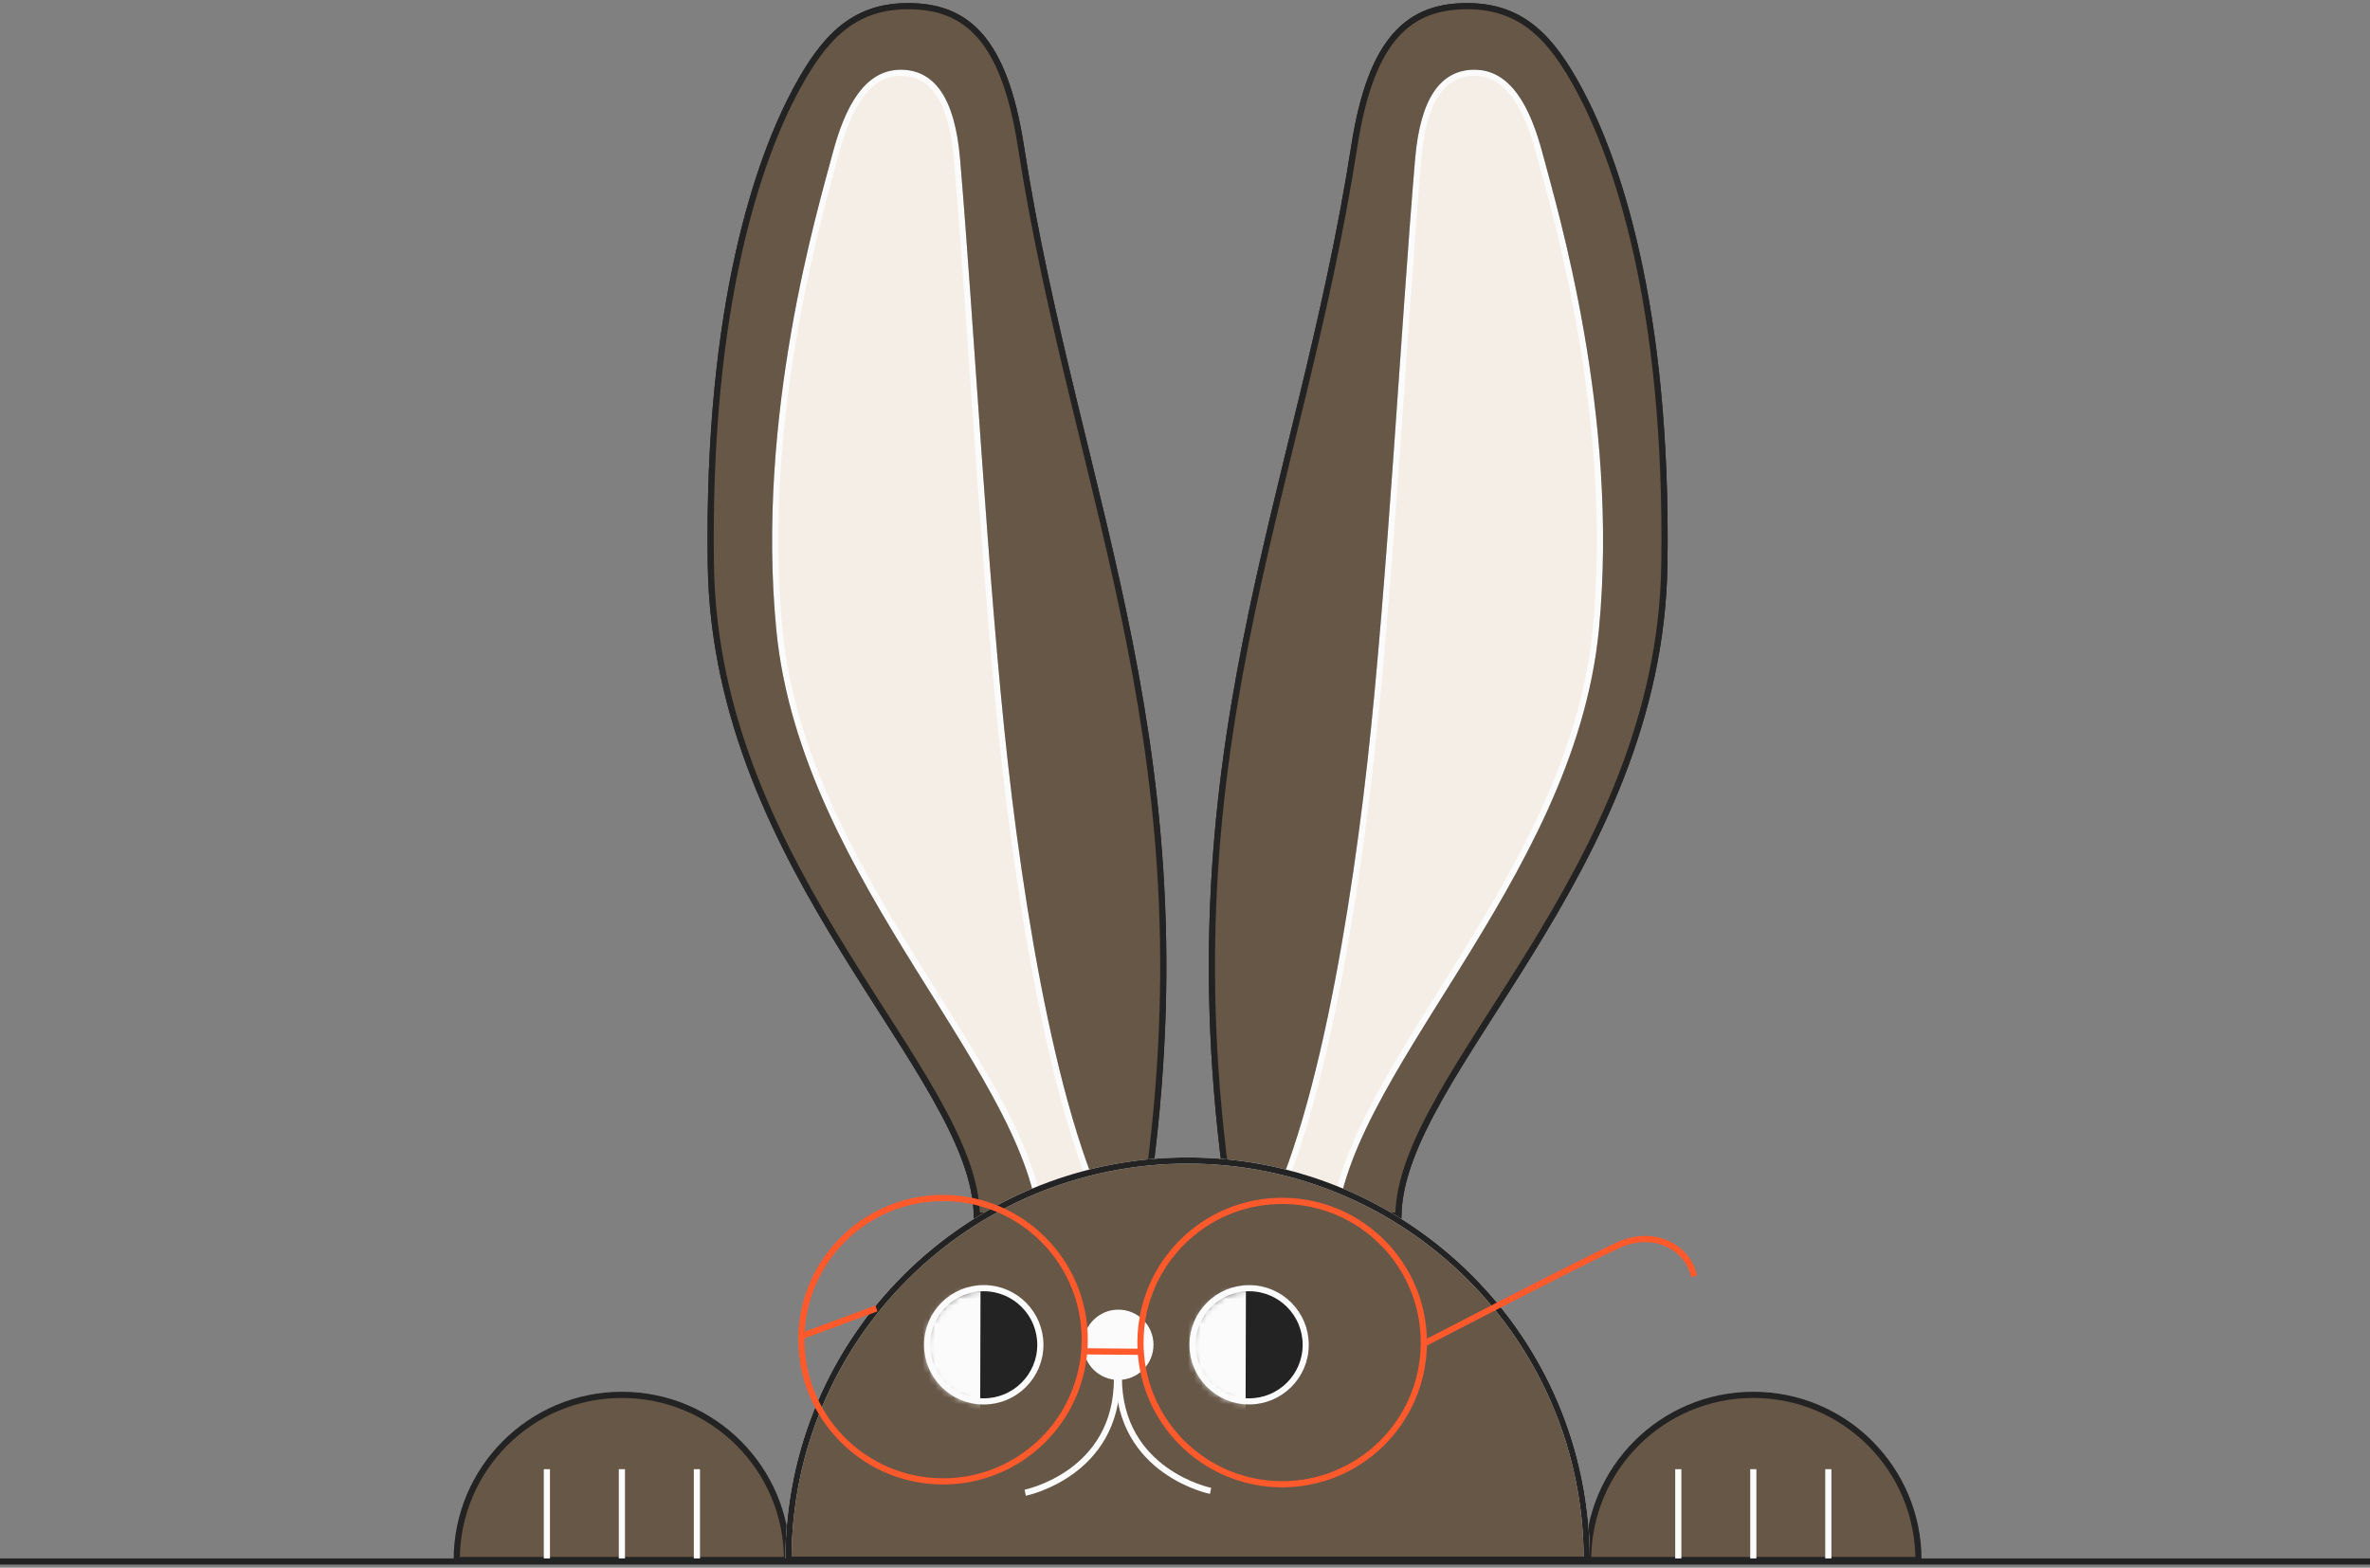 <svg width="384" height="254" viewBox="0 0 384 254" fill="none" xmlns="http://www.w3.org/2000/svg" shape-rendering="geometricPrecision">
<rect x="0" y="0" width="384" height="254" fill="#808080" stroke="none"/>
<path fill-rule="evenodd" clip-rule="evenodd" d="M185.326 196.565L158.271 196.965C157.929 173.843 115.908 141.363 115.173 91.502C114.547 49.054 123.136 25.409 128.942 14.583C133.436 6.207 138.143 1.13 146.791 1.003C156.485 0.86 162.679 6.18 165.407 23.678C174.453 81.697 196.677 122.55 185.326 196.565Z" fill="#EADDCF"/>
<path d="M185.326 196.565L158.271 196.965C157.929 173.843 115.908 141.363 115.173 91.502C114.547 49.054 123.136 25.409 128.942 14.583C133.436 6.207 138.143 1.13 146.791 1.003C156.485 0.86 162.679 6.18 165.407 23.678C174.453 81.697 196.677 122.55 185.326 196.565" stroke="#232323"/>
<path fill-rule="evenodd" clip-rule="evenodd" d="M185.326 196.565L158.271 196.965C157.929 173.843 115.908 141.363 115.173 91.502C114.547 49.054 123.136 25.409 128.942 14.583C133.436 6.207 138.143 1.13 146.791 1.003C156.485 0.86 162.679 6.18 165.407 23.678C174.453 81.697 196.677 122.55 185.326 196.565Z" fill="#665747" stroke="#232323"/>
<path fill-rule="evenodd" clip-rule="evenodd" d="M168.913 200.426C168.534 174.746 130.244 143.098 126.271 101.931C122.937 67.379 133.021 33.94 135.362 25.079C137.419 17.292 140.535 11.727 146.055 11.795C150.909 11.854 154.215 15.838 155.063 25.832C157.33 52.563 159.558 94.46 162.765 123.273C166.204 154.174 173.025 191.887 183.723 204.26" fill="#F4EEE7"/>
<path d="M168.913 200.426C168.534 174.746 130.244 143.098 126.271 101.931C122.937 67.379 133.021 33.94 135.362 25.079C137.419 17.292 140.535 11.727 146.055 11.795C150.909 11.854 154.215 15.838 155.063 25.832C157.33 52.563 159.558 94.46 162.765 123.273C166.204 154.174 173.025 191.887 183.723 204.26" stroke="#232323"/>
<path fill-rule="evenodd" clip-rule="evenodd" d="M168.913 200.426C168.534 174.746 130.244 143.098 126.271 101.931C122.937 67.379 133.021 33.94 135.362 25.079C137.419 17.292 140.535 11.727 146.055 11.795C150.909 11.854 154.215 15.838 155.063 25.832C157.33 52.563 159.558 94.46 162.765 123.273C166.204 154.174 173.025 191.887 183.723 204.26" fill="#F4EEE7"/>
<path d="M168.913 200.426C168.534 174.746 130.244 143.098 126.271 101.931C122.937 67.379 133.021 33.94 135.362 25.079C137.419 17.292 140.535 11.727 146.055 11.795C150.909 11.854 154.215 15.838 155.063 25.832C157.33 52.563 159.558 94.46 162.765 123.273C166.204 154.174 173.025 191.887 183.723 204.26" stroke="#FBFBFB"/>
<path fill-rule="evenodd" clip-rule="evenodd" d="M199.517 196.565L226.572 196.965C226.913 173.843 268.934 141.363 269.67 91.502C270.295 49.054 261.707 25.409 255.9 14.583C251.407 6.207 246.7 1.13 238.051 1.003C228.357 0.86 222.163 6.18 219.435 23.678C210.389 81.697 188.165 122.55 199.517 196.565Z" fill="#EDE1D2"/>
<path d="M199.517 196.565L226.572 196.965C226.913 173.843 268.934 141.363 269.67 91.502C270.295 49.054 261.707 25.409 255.9 14.583C251.407 6.207 246.7 1.13 238.051 1.003C228.357 0.86 222.163 6.18 219.435 23.678C210.389 81.697 188.165 122.55 199.517 196.565" stroke="#232323"/>
<path fill-rule="evenodd" clip-rule="evenodd" d="M199.517 196.565L226.572 196.965C226.913 173.843 268.934 141.363 269.67 91.502C270.295 49.054 261.707 25.409 255.9 14.583C251.407 6.207 246.7 1.13 238.051 1.003C228.357 0.86 222.163 6.18 219.435 23.678C210.389 81.697 188.165 122.55 199.517 196.565Z" fill="#665747" stroke="#232323"/>
<path fill-rule="evenodd" clip-rule="evenodd" d="M215.929 200.426C216.308 174.746 254.598 143.098 258.57 101.931C261.905 67.379 251.821 33.94 249.48 25.079C247.423 17.292 244.307 11.727 238.787 11.795C233.933 11.854 230.627 15.838 229.779 25.832C227.512 52.563 225.284 94.46 222.077 123.273C218.638 154.174 211.817 191.887 201.119 204.26" fill="#F4EEE7"/>
<path d="M215.929 200.426C216.308 174.746 254.598 143.098 258.57 101.931C261.905 67.379 251.821 33.94 249.48 25.079C247.423 17.292 244.307 11.727 238.787 11.795C233.933 11.854 230.627 15.838 229.779 25.832C227.512 52.563 225.284 94.46 222.077 123.273C218.638 154.174 211.817 191.887 201.119 204.26" stroke="#232323"/>
<path fill-rule="evenodd" clip-rule="evenodd" d="M215.929 200.426C216.308 174.746 254.598 143.098 258.57 101.931C261.905 67.379 251.821 33.94 249.48 25.079C247.423 17.292 244.307 11.727 238.787 11.795C233.933 11.854 230.627 15.838 229.779 25.832C227.512 52.563 225.284 94.46 222.077 123.273C218.638 154.174 211.817 191.887 201.119 204.26" fill="#F4EEE7"/>
<path d="M215.929 200.426C216.308 174.746 254.598 143.098 258.57 101.931C261.905 67.379 251.821 33.94 249.48 25.079C247.423 17.292 244.307 11.727 238.787 11.795C233.933 11.854 230.627 15.838 229.779 25.832C227.512 52.563 225.284 94.46 222.077 123.273C218.638 154.174 211.817 191.887 201.119 204.26" stroke="#FBFBFB"/>
<path fill-rule="evenodd" clip-rule="evenodd" d="M74 252.762C74 237.982 85.981 226 100.762 226C115.542 226 127.524 237.982 127.524 252.762H74Z" fill="#665747" stroke="#232323"/>
<path fill-rule="evenodd" clip-rule="evenodd" d="M88.608 238.043V253.208V238.043Z" fill="#665747"/>
<path d="M88.608 238.043V253.208" stroke="#FBFBFB"/>
<path fill-rule="evenodd" clip-rule="evenodd" d="M100.762 238.043V253.208V238.043Z" fill="#665747"/>
<path d="M100.762 238.043V253.208" stroke="#FBFBFB"/>
<path fill-rule="evenodd" clip-rule="evenodd" d="M112.916 238.043V253.208V238.043Z" fill="#665747"/>
<path d="M112.916 238.043V253.208" stroke="#FBFBFB"/>
<path fill-rule="evenodd" clip-rule="evenodd" d="M257.318 252.762C257.318 237.982 269.3 226 284.08 226C298.86 226 310.842 237.982 310.842 252.762H257.318Z" fill="#665747" stroke="#232323"/>
<path fill-rule="evenodd" clip-rule="evenodd" d="M271.926 238.043V253.208V238.043Z" fill="#665747"/>
<path d="M271.926 238.043V253.208" stroke="#FBFBFB"/>
<path fill-rule="evenodd" clip-rule="evenodd" d="M284.08 238.043V253.208V238.043Z" fill="#665747"/>
<path d="M284.08 238.043V253.208" stroke="#FBFBFB"/>
<path fill-rule="evenodd" clip-rule="evenodd" d="M296.235 238.043V253.208V238.043Z" fill="#665747"/>
<path d="M296.235 238.043V253.208" stroke="#FBFBFB"/>
<path fill-rule="evenodd" clip-rule="evenodd" d="M127.747 252.709C127.747 216.991 156.703 188.035 192.421 188.035C228.139 188.035 257.095 216.991 257.095 252.709H127.747Z" fill="#665747" stroke="#FBFBFB"/>
<path fill-rule="evenodd" clip-rule="evenodd" d="M127.747 252.709C127.747 216.991 156.703 188.035 192.421 188.035C228.139 188.035 257.095 216.991 257.095 252.709H127.747Z" stroke="#232323"/>
<path fill-rule="evenodd" clip-rule="evenodd" d="M211.564 217.914C211.55 222.981 207.43 227.077 202.364 227.063C197.296 227.049 193.2 222.93 193.214 217.863C193.228 212.795 197.347 208.699 202.414 208.713C207.482 208.727 211.578 212.847 211.564 217.914Z" stroke="#232323"/>
<path fill-rule="evenodd" clip-rule="evenodd" d="M186.406 217.888C186.406 220.762 184.076 223.092 181.202 223.092C178.329 223.092 175.999 220.762 175.999 217.888C175.999 215.014 178.329 212.685 181.202 212.685C184.076 212.685 186.406 215.014 186.406 217.888Z" fill="white"/>
<path d="M186.406 217.888C186.406 220.762 184.076 223.092 181.202 223.092C178.329 223.092 175.999 220.762 175.999 217.888C175.999 215.014 178.329 212.685 181.202 212.685C184.076 212.685 186.406 215.014 186.406 217.888" stroke="#232323"/>
<path d="M166.112 241.856C166.112 241.856 180.98 238.86 180.98 223.42" stroke="#FBFBFB"/>
<path d="M196.145 241.559C196.145 241.559 181.277 238.563 181.277 223.123" stroke="#FBFBFB"/>
<path fill-rule="evenodd" clip-rule="evenodd" d="M186.406 217.888C186.406 220.762 184.076 223.092 181.202 223.092C178.329 223.092 175.999 220.762 175.999 217.888C175.999 215.014 178.329 212.685 181.202 212.685C184.076 212.685 186.406 215.014 186.406 217.888Z" fill="#FBFBFB" stroke="#FBFBFB"/>
<path d="M152.604 240.021C165.283 240.127 175.647 229.936 175.754 217.257C175.86 204.579 165.669 194.215 152.991 194.108C140.312 194.001 129.948 204.193 129.841 216.871C129.734 229.549 139.926 239.914 152.604 240.021Z" stroke="#FF592C" stroke-miterlimit="10"/>
<path d="M207.549 240.483C220.227 240.59 230.592 230.398 230.699 217.72C230.805 205.041 220.614 194.677 207.935 194.57C195.257 194.464 184.893 204.655 184.786 217.333C184.679 230.012 194.871 240.376 207.549 240.483Z" stroke="#FF592C" stroke-miterlimit="10"/>
<path d="M175.551 218.949L184.96 219.028" stroke="#FF592C" stroke-miterlimit="10"/>
<path d="M230.698 217.72C230.698 217.72 255.647 204.757 262.07 201.8C268.493 198.843 273.73 202.651 274.448 206.797" stroke="#FF592C" stroke-miterlimit="10"/>
<path d="M129.844 216.495L142 212" stroke="#FF592C" stroke-miterlimit="10"/>
<line x1="-4.8084e-08" y1="253" x2="384" y2="253" stroke="#232323"/>
<path fill-rule="evenodd" clip-rule="evenodd" d="M211.564 217.914C211.55 222.981 207.43 227.077 202.364 227.063C197.296 227.049 193.2 222.93 193.214 217.863C193.228 212.795 197.347 208.699 202.414 208.713C207.482 208.727 211.578 212.847 211.564 217.914Z" fill="#232323" stroke="#FBFBFB"/>
<mask id="mask0" mask-type="alpha" maskUnits="userSpaceOnUse" x="193" y="208" width="19" height="20">
<path fill-rule="evenodd" clip-rule="evenodd" d="M193 218.149C192.986 223.216 197.082 227.336 202.149 227.35C207.217 227.364 211.336 223.268 211.35 218.201C211.364 213.133 207.268 209.014 202.201 209C202.192 209 202.183 209 202.175 209C197.12 209 193.014 213.091 193 218.149Z" fill="white"/>
</mask>
<g mask="url(#mask0)">
<path fill-rule="evenodd" clip-rule="evenodd" d="M201.8 233.981L185.661 233.936L185.747 202.764L201.886 202.809L201.8 233.981Z" fill="#FBFBFB"/>
</g>
<path fill-rule="evenodd" clip-rule="evenodd" d="M168.564 217.914C168.55 222.981 164.43 227.077 159.364 227.063C154.296 227.049 150.2 222.93 150.214 217.863C150.228 212.795 154.347 208.699 159.414 208.713C164.482 208.727 168.578 212.847 168.564 217.914Z" fill="#232323" stroke="#FBFBFB"/>
<mask id="mask1" mask-type="alpha" maskUnits="userSpaceOnUse" x="150" y="208" width="19" height="20">
<path fill-rule="evenodd" clip-rule="evenodd" d="M150 218.149C149.986 223.216 154.082 227.336 159.149 227.35C164.217 227.364 168.336 223.268 168.35 218.201C168.364 213.133 164.268 209.014 159.201 209C159.192 209 159.183 209 159.175 209C154.12 209 150.014 213.091 150 218.149Z" fill="white"/>
</mask>
<g mask="url(#mask1)">
<path fill-rule="evenodd" clip-rule="evenodd" d="M158.8 233.981L142.661 233.936L142.747 202.764L158.886 202.809L158.8 233.981Z" fill="#FBFBFB"/>
</g>
</svg>
